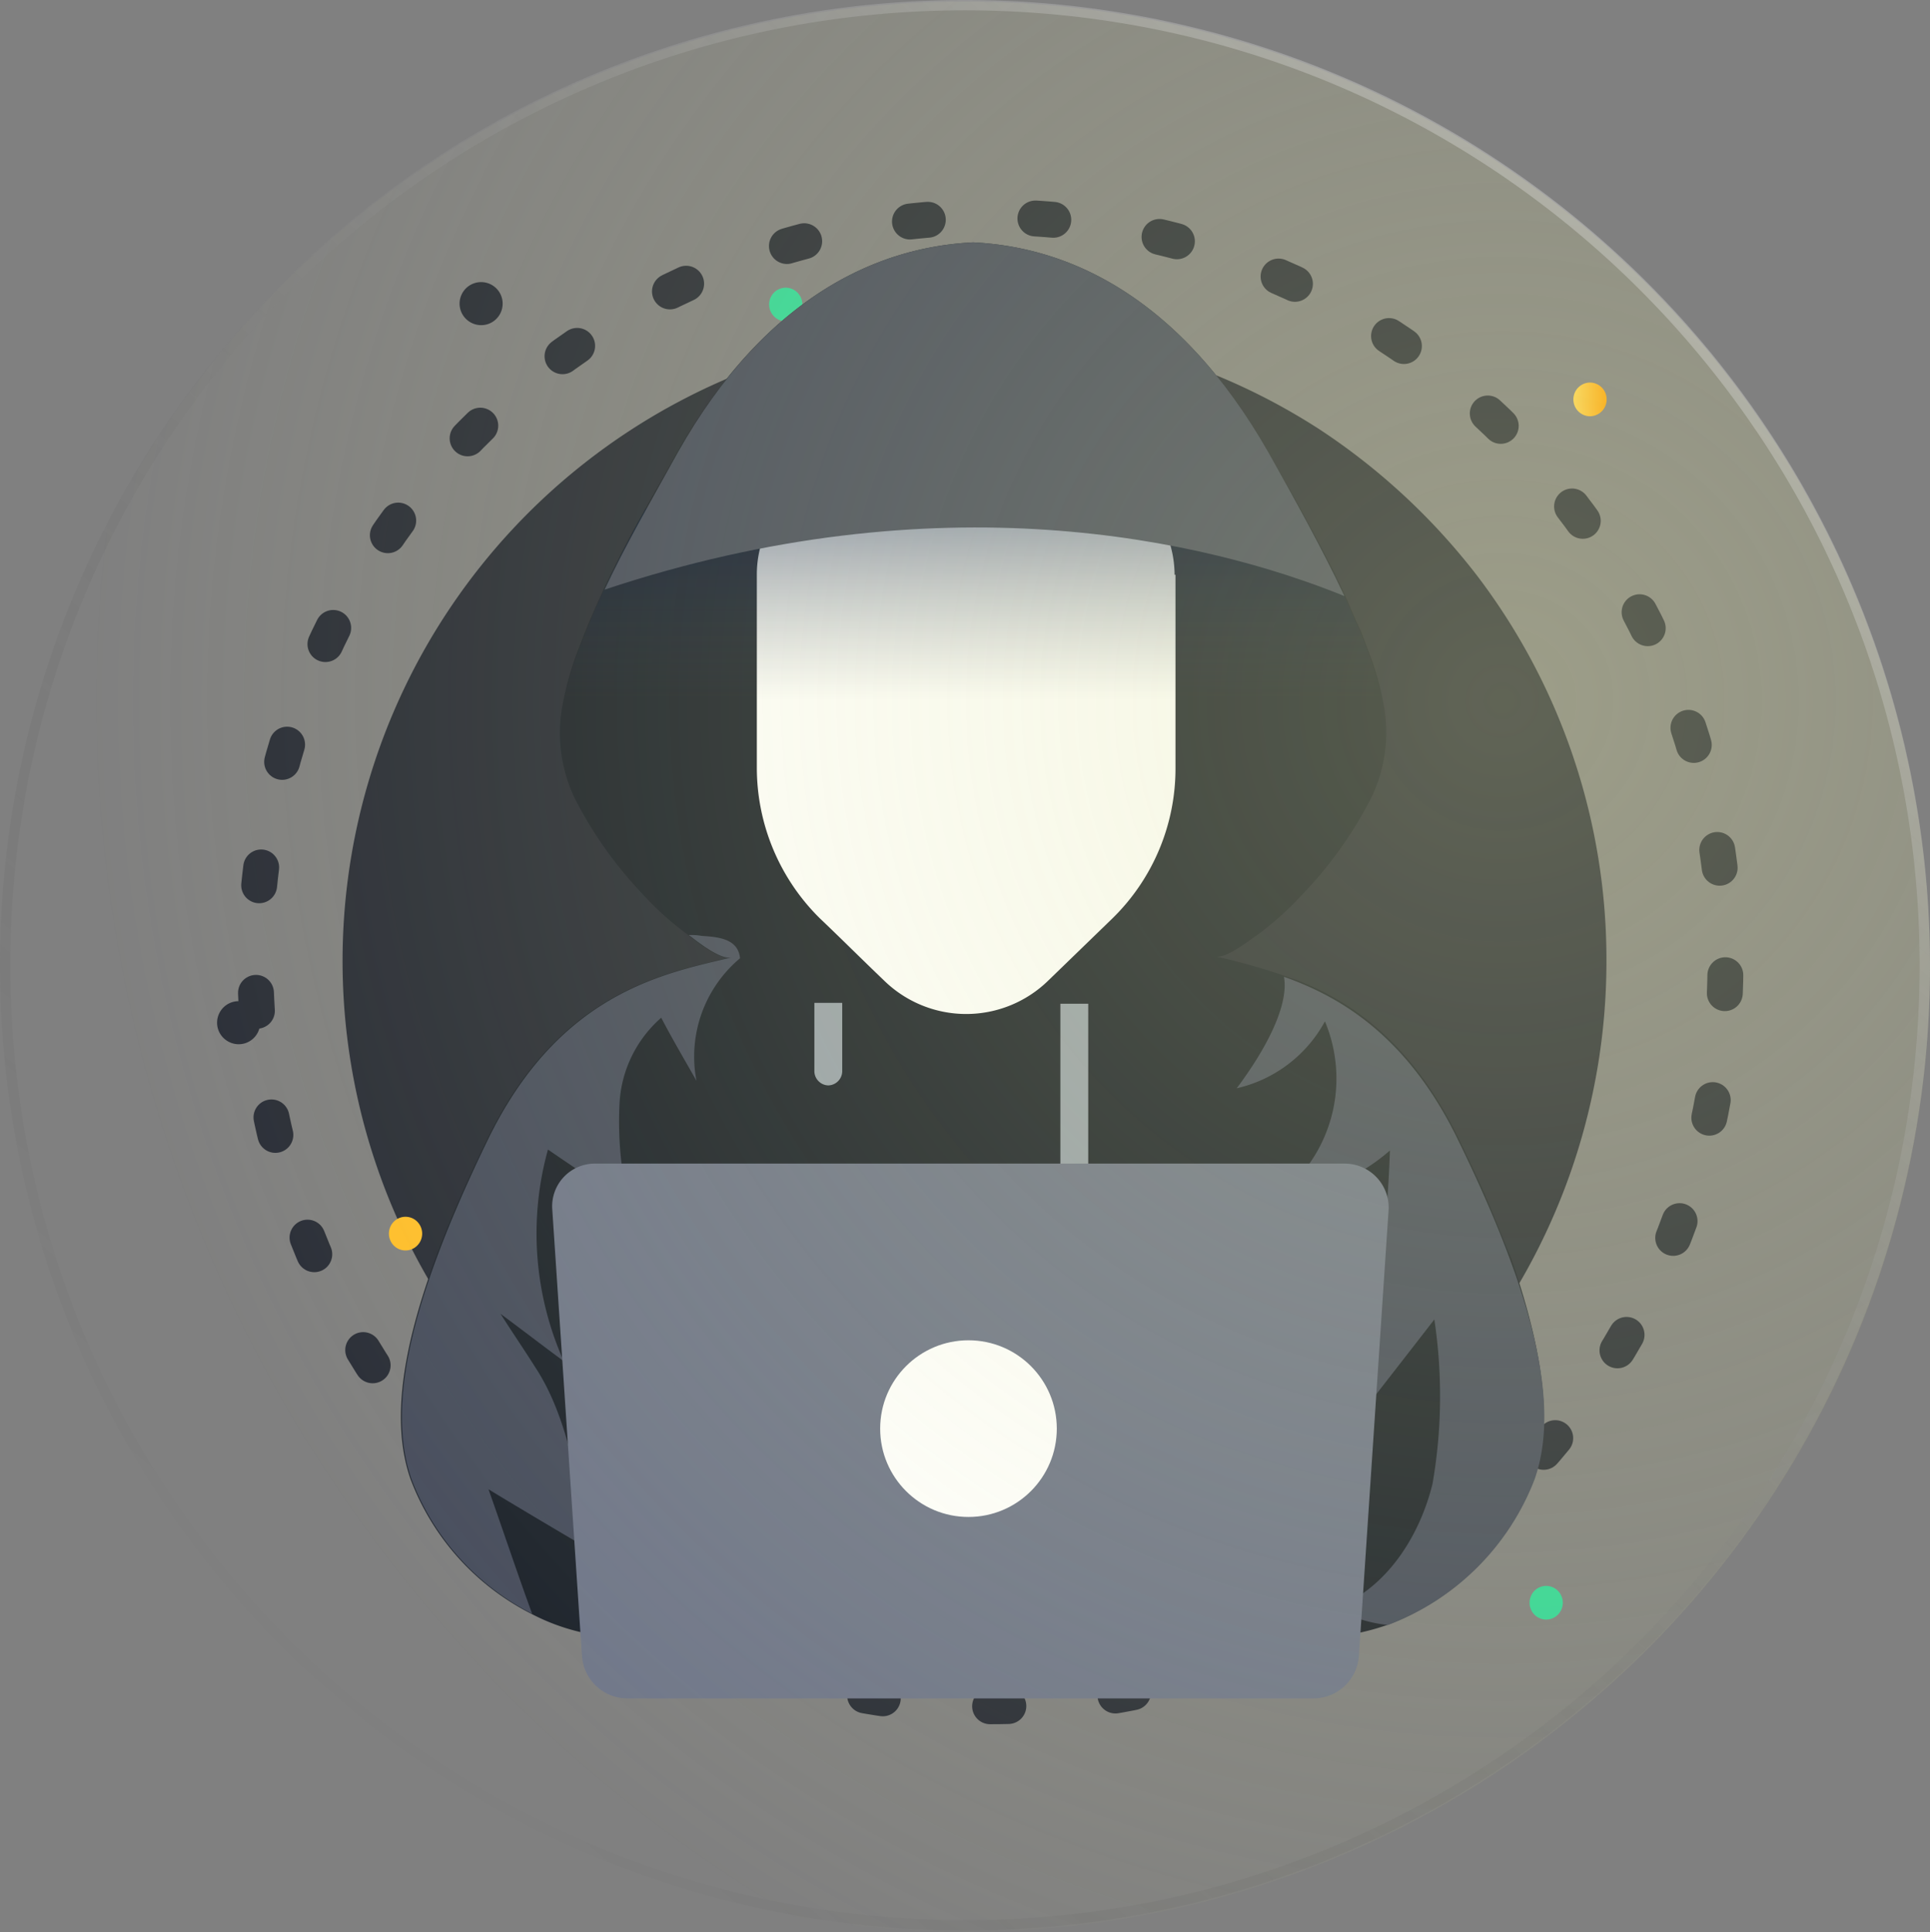 <svg id="Features_Icon_07" data-name="Features Icon 07" xmlns="http://www.w3.org/2000/svg" xmlns:xlink="http://www.w3.org/1999/xlink" width="107.542" height="107.628" viewBox="0 0 107.542 107.628">
  <rect x="0" y="0" width="107.542" height="107.628" fill="#808080" stroke="none"/>
  <defs>
    <linearGradient id="linear-gradient" x1="0.016" y1="0.494" x2="0.986" y2="0.494" gradientUnits="objectBoundingBox">
      <stop offset="0.003" stop-color="#ffd44f"/>
      <stop offset="1" stop-color="#ffa607"/>
    </linearGradient>
    <linearGradient id="linear-gradient-2" x1="0.5" y1="0.96" x2="0.5" y2="0.112" gradientUnits="objectBoundingBox">
      <stop offset="0.003" stop-color="#323c52" stop-opacity="0"/>
      <stop offset="1" stop-color="#031645"/>
    </linearGradient>
    <radialGradient id="radial-gradient" cx="0.602" cy="0.35" r="0.726" gradientTransform="translate(0.807 -0.332) rotate(62.414)" gradientUnits="objectBoundingBox">
      <stop offset="0" stop-color="#e0e39b"/>
      <stop offset="1" stop-color="#e0e39c" stop-opacity="0"/>
    </radialGradient>
    <linearGradient id="linear-gradient-3" x1="0.834" y1="0.089" x2="0.16" y2="0.87" gradientUnits="objectBoundingBox">
      <stop offset="0" stop-color="#fff"/>
      <stop offset="1" stop-opacity="0"/>
    </linearGradient>
  </defs>
  <g id="_52" data-name="52" transform="translate(12.095 12.095)">
    <path id="Path" d="M40.959,82.958c22.621,0,40.959-18.574,40.959-41.479S63.581,0,40.959,0,0,18.574,0,41.479,18.338,82.958,40.959,82.958Z" transform="translate(2.133)" fill="none" stroke="#2a2e38" stroke-linecap="round" stroke-linejoin="round" stroke-miterlimit="10" stroke-width="2" stroke-dasharray="1 6"/>
    <path id="Path-2" data-name="Path" d="M70.2,35.313a35.546,35.546,0,0,1-7.133,21.344,34.665,34.665,0,0,1-8.827,8.155A34.775,34.775,0,0,1,35.1,70.549,35.275,35.275,0,1,1,54.236,5.673,36.155,36.155,0,0,1,63.063,13.9,35.3,35.3,0,0,1,70.2,35.313Z" transform="translate(7.218 6.166)" fill="#2a2e38"/>
    <path id="Path-3" data-name="Path" d="M1.572,2.351A1.2,1.2,0,1,0,.059,1.577,1.206,1.206,0,0,0,1.572,2.351Z" transform="translate(13.512 3.611)" fill="#2a2e38"/>
    <path id="Path-4" data-name="Path" d="M1.572,2.353A1.2,1.2,0,1,0,.059,1.58,1.206,1.206,0,0,0,1.572,2.353Z" transform="translate(0 43.667)" fill="#2a2e38"/>
    <path id="Path-5" data-name="Path" d="M.926,1.877A.934.934,0,0,0,1.852.935.933.933,0,0,0,.926,0,.933.933,0,0,0,0,.935.934.934,0,0,0,.926,1.877Z" transform="translate(75.577 9.217)" fill="url(#linear-gradient)"/>
    <path id="Path-6" data-name="Path" d="M1.551,1.628A.942.942,0,0,0,1.61.307.919.919,0,0,0,.3.243.951.951,0,0,0,.242,1.572.918.918,0,0,0,1.551,1.628Z" transform="translate(9.577 55.69)" fill="#ffbe2c"/>
    <path id="Path-7" data-name="Path" d="M1.551,1.628A.942.942,0,0,0,1.61.307.919.919,0,0,0,.3.243.943.943,0,0,0,.242,1.565.913.913,0,0,0,1.551,1.628Z" transform="translate(30.763 3.933)" fill="#32d697"/>
    <path id="Path-8" data-name="Path" d="M1.551,1.628A.943.943,0,0,0,1.61.307.92.92,0,0,0,.3.243.951.951,0,0,0,.243,1.572.918.918,0,0,0,1.551,1.628Z" transform="translate(73.135 76.253)" fill="#32d697"/>
    <path id="Path-9" data-name="Path" d="M63.592,66.936a12.208,12.208,0,0,1-.465,1.968,14.071,14.071,0,0,1-8.173,8.12,12.618,12.618,0,0,1-3.155.668c-5.328.366-17.69-7.551-17.69-7.551L31.832,68.8l-2.276,1.343s-12.363,7.916-17.69,7.551a11.46,11.46,0,0,1-4.6-1.294A13.933,13.933,0,0,1,.538,68.9c-1.5-4.3.207-10.552,4.241-18.883s9.983-9.308,13.6-10.187c-.621.155-1.914-.886-2.328-1.2,0,0-.052,0-.052-.049a16.794,16.794,0,0,1-2.483-2.222,22.546,22.546,0,0,1-3.879-5.484,8.437,8.437,0,0,1-.672-4.865,17.164,17.164,0,0,1,.827-3.1c.155-.415.31-.78.465-1.2.311-.773.673-1.6,1.035-2.376q1.086-2.331,2.328-4.5c.569-1.033,1.19-2.067,1.758-3.107C20.349,3,26.557.26,31.884,0c5.328.26,11.483,3,16.449,11.691.569,1.033,1.19,2.067,1.759,3.1.879,1.61,1.758,3.213,2.534,4.914.31.675.569,1.35.879,1.968.207.569.413,1.09.621,1.652A16.762,16.762,0,0,1,54.8,25.97a8.42,8.42,0,0,1-.672,4.858,22.4,22.4,0,0,1-3.88,5.484,17.686,17.686,0,0,1-2.534,2.278c-.465.309-1.758,1.343-2.328,1.188a35.3,35.3,0,0,1,3.879,1.09c.259.1.466.155.725.253,3.052,1.2,6.414,3.522,9,8.9.569,1.188,1.138,2.376,1.6,3.466s.879,2.172,1.293,3.157C63.282,60.728,63.954,64.145,63.592,66.936Z" transform="translate(10.244 1.406)" fill="#1e242d"/>
    <path id="Path-10" data-name="Path" d="M16.6,27.988a14.071,14.071,0,0,1-8.173,8.12,7.559,7.559,0,0,1-2.949-.935c2.845-1.083,4.707-3.979,5.432-6.932a28.587,28.587,0,0,0,.1-9.153c-1.6,2.067-3.259,4.19-4.862,6.257A67.19,67.19,0,0,0,8.535,9.674,10.75,10.75,0,0,1,2.173,12.31,8.221,8.221,0,0,0,4.914,2.482,7.486,7.486,0,0,1,0,6.208C3.311,1.758,2.586.049,2.638,0,5.845,1.139,9.57,3.36,12.363,9.153,16.4,17.435,18.1,23.692,16.6,27.988Z" transform="translate(56.818 42.322)" fill="#484e5e"/>
    <path id="Path-11" data-name="Path" d="M16.418,8.12c-.672-1.188-1.345-2.327-1.965-3.515a6.825,6.825,0,0,0-2.328,4.858A20.125,20.125,0,0,0,12.642,15c-1.5-1.033-3-2.018-4.5-3.051a17.466,17.466,0,0,0,.879,11.79C7.831,22.863,6.693,21.984,5.5,21.1c.621.984,1.293,1.961,1.914,2.946,2.018,3.051,2.328,6.988,3.414,10.4-2.017-1.188-4.035-2.376-6-3.571.828,2.334,1.6,4.661,2.431,6.932A13.934,13.934,0,0,1,.538,30.315c-1.5-4.3.207-10.552,4.241-18.883s9.983-9.308,13.6-10.187c-.621.155-1.914-.886-2.328-1.2A.05.05,0,0,1,16,0a3.338,3.338,0,0,1,.724.049c1.034.056,2.017.211,2.121,1.244A7.141,7.141,0,0,0,16.418,8.12Z" transform="translate(10.296 39.995)" fill="#484e5e"/>
    <path id="Path-12" data-name="Path" d="M23.277,6.454A6.052,6.052,0,0,0,18.207.506a42.879,42.879,0,0,0-13.138,0A6,6,0,0,0,0,6.454V17.217A11.789,11.789,0,0,0,3.517,25.6C4.655,26.68,5.9,27.924,7.087,29.056a6.547,6.547,0,0,0,9.156,0L19.811,25.6a11.673,11.673,0,0,0,3.517-8.38V6.454Z" transform="translate(30.077 13.47)" fill="#fff"/>
    <path id="Path-13" data-name="Path" d="M45.726,11.178H0A17.292,17.292,0,0,1,.827,8.071c.155-.415.311-.773.466-1.188.31-.773.672-1.6,1.034-2.376Q3.414,2.176,4.655,0H41.019c.879,1.61,1.759,3.213,2.534,4.914.311.675.569,1.35.879,1.968.207.569.414,1.09.621,1.652A25.036,25.036,0,0,1,45.726,11.178Z" transform="translate(19.265 16.198)" opacity="0.4" fill="url(#linear-gradient-2)"/>
    <path id="Path-14" data-name="Path" d="M41.226,19.706c-7.759-3.15-22.6-6.566-41.226-.359,1.242-2.636,2.69-5.118,4.087-7.656C9,3,15.208.26,20.536,0c5.328.26,11.483,3,16.449,11.691C38.433,14.279,39.933,16.964,41.226,19.706Z" transform="translate(21.593 1.406)" fill="#484e5e"/>
    <path id="Path-15" data-name="Path" d="M1.552.162V9.1a.8.8,0,0,1-.775.78A.8.8,0,0,1,0,9.1V0H1.552Z" transform="translate(46.991 43.82)" fill="#98a1ab"/>
    <path id="Path-16" data-name="Path" d="M1.552,0V3.832A.8.8,0,0,1,.776,4.6.8.8,0,0,1,0,3.832V0Z" transform="translate(33.283 43.771)" fill="#98a1ab"/>
    <path id="Path-17" data-name="Path" d="M44.181,0H2.386A2.378,2.378,0,0,0,.007,2.538l1.655,24.88A2.543,2.543,0,0,0,4.2,29.794H42.422a2.543,2.543,0,0,0,2.534-2.376l1.656-24.88A2.451,2.451,0,0,0,44.181,0Z" transform="translate(18.67 52.727)" fill="#70778a"/>
    <circle id="Ellipse_273" data-name="Ellipse 273" cx="4.921" cy="4.921" r="4.921" transform="translate(36.949 62.57)" fill="#fff"/>
  </g>
  <g id="Group_1388" data-name="Group 1388">
    <circle id="Ellipse_9" data-name="Ellipse 9" cx="53.771" cy="53.771" r="53.771" transform="translate(0 0.086)" opacity="0.3" fill="url(#radial-gradient)"/>
    <path id="Ellipse_10" data-name="Ellipse 10" d="M53.771.575A53.592,53.592,0,0,0,43.05,1.656a52.9,52.9,0,0,0-19.021,8A53.353,53.353,0,0,0,4.755,33.065a52.924,52.924,0,0,0-3.1,9.985,53.721,53.721,0,0,0,0,21.443,52.9,52.9,0,0,0,8,19.021,53.353,53.353,0,0,0,23.405,19.274,52.924,52.924,0,0,0,9.985,3.1,53.72,53.72,0,0,0,21.443,0,52.9,52.9,0,0,0,19.021-8,53.353,53.353,0,0,0,19.274-23.405,52.924,52.924,0,0,0,3.1-9.985,53.72,53.72,0,0,0,0-21.443,52.9,52.9,0,0,0-8-19.021A53.353,53.353,0,0,0,74.477,4.755a52.924,52.924,0,0,0-9.985-3.1A53.593,53.593,0,0,0,53.771.575m0-.575A53.771,53.771,0,1,1,0,53.771,53.771,53.771,0,0,1,53.771,0Z" transform="translate(0 0)" opacity="0.3" fill="url(#linear-gradient-3)"/>
  </g>
</svg>
